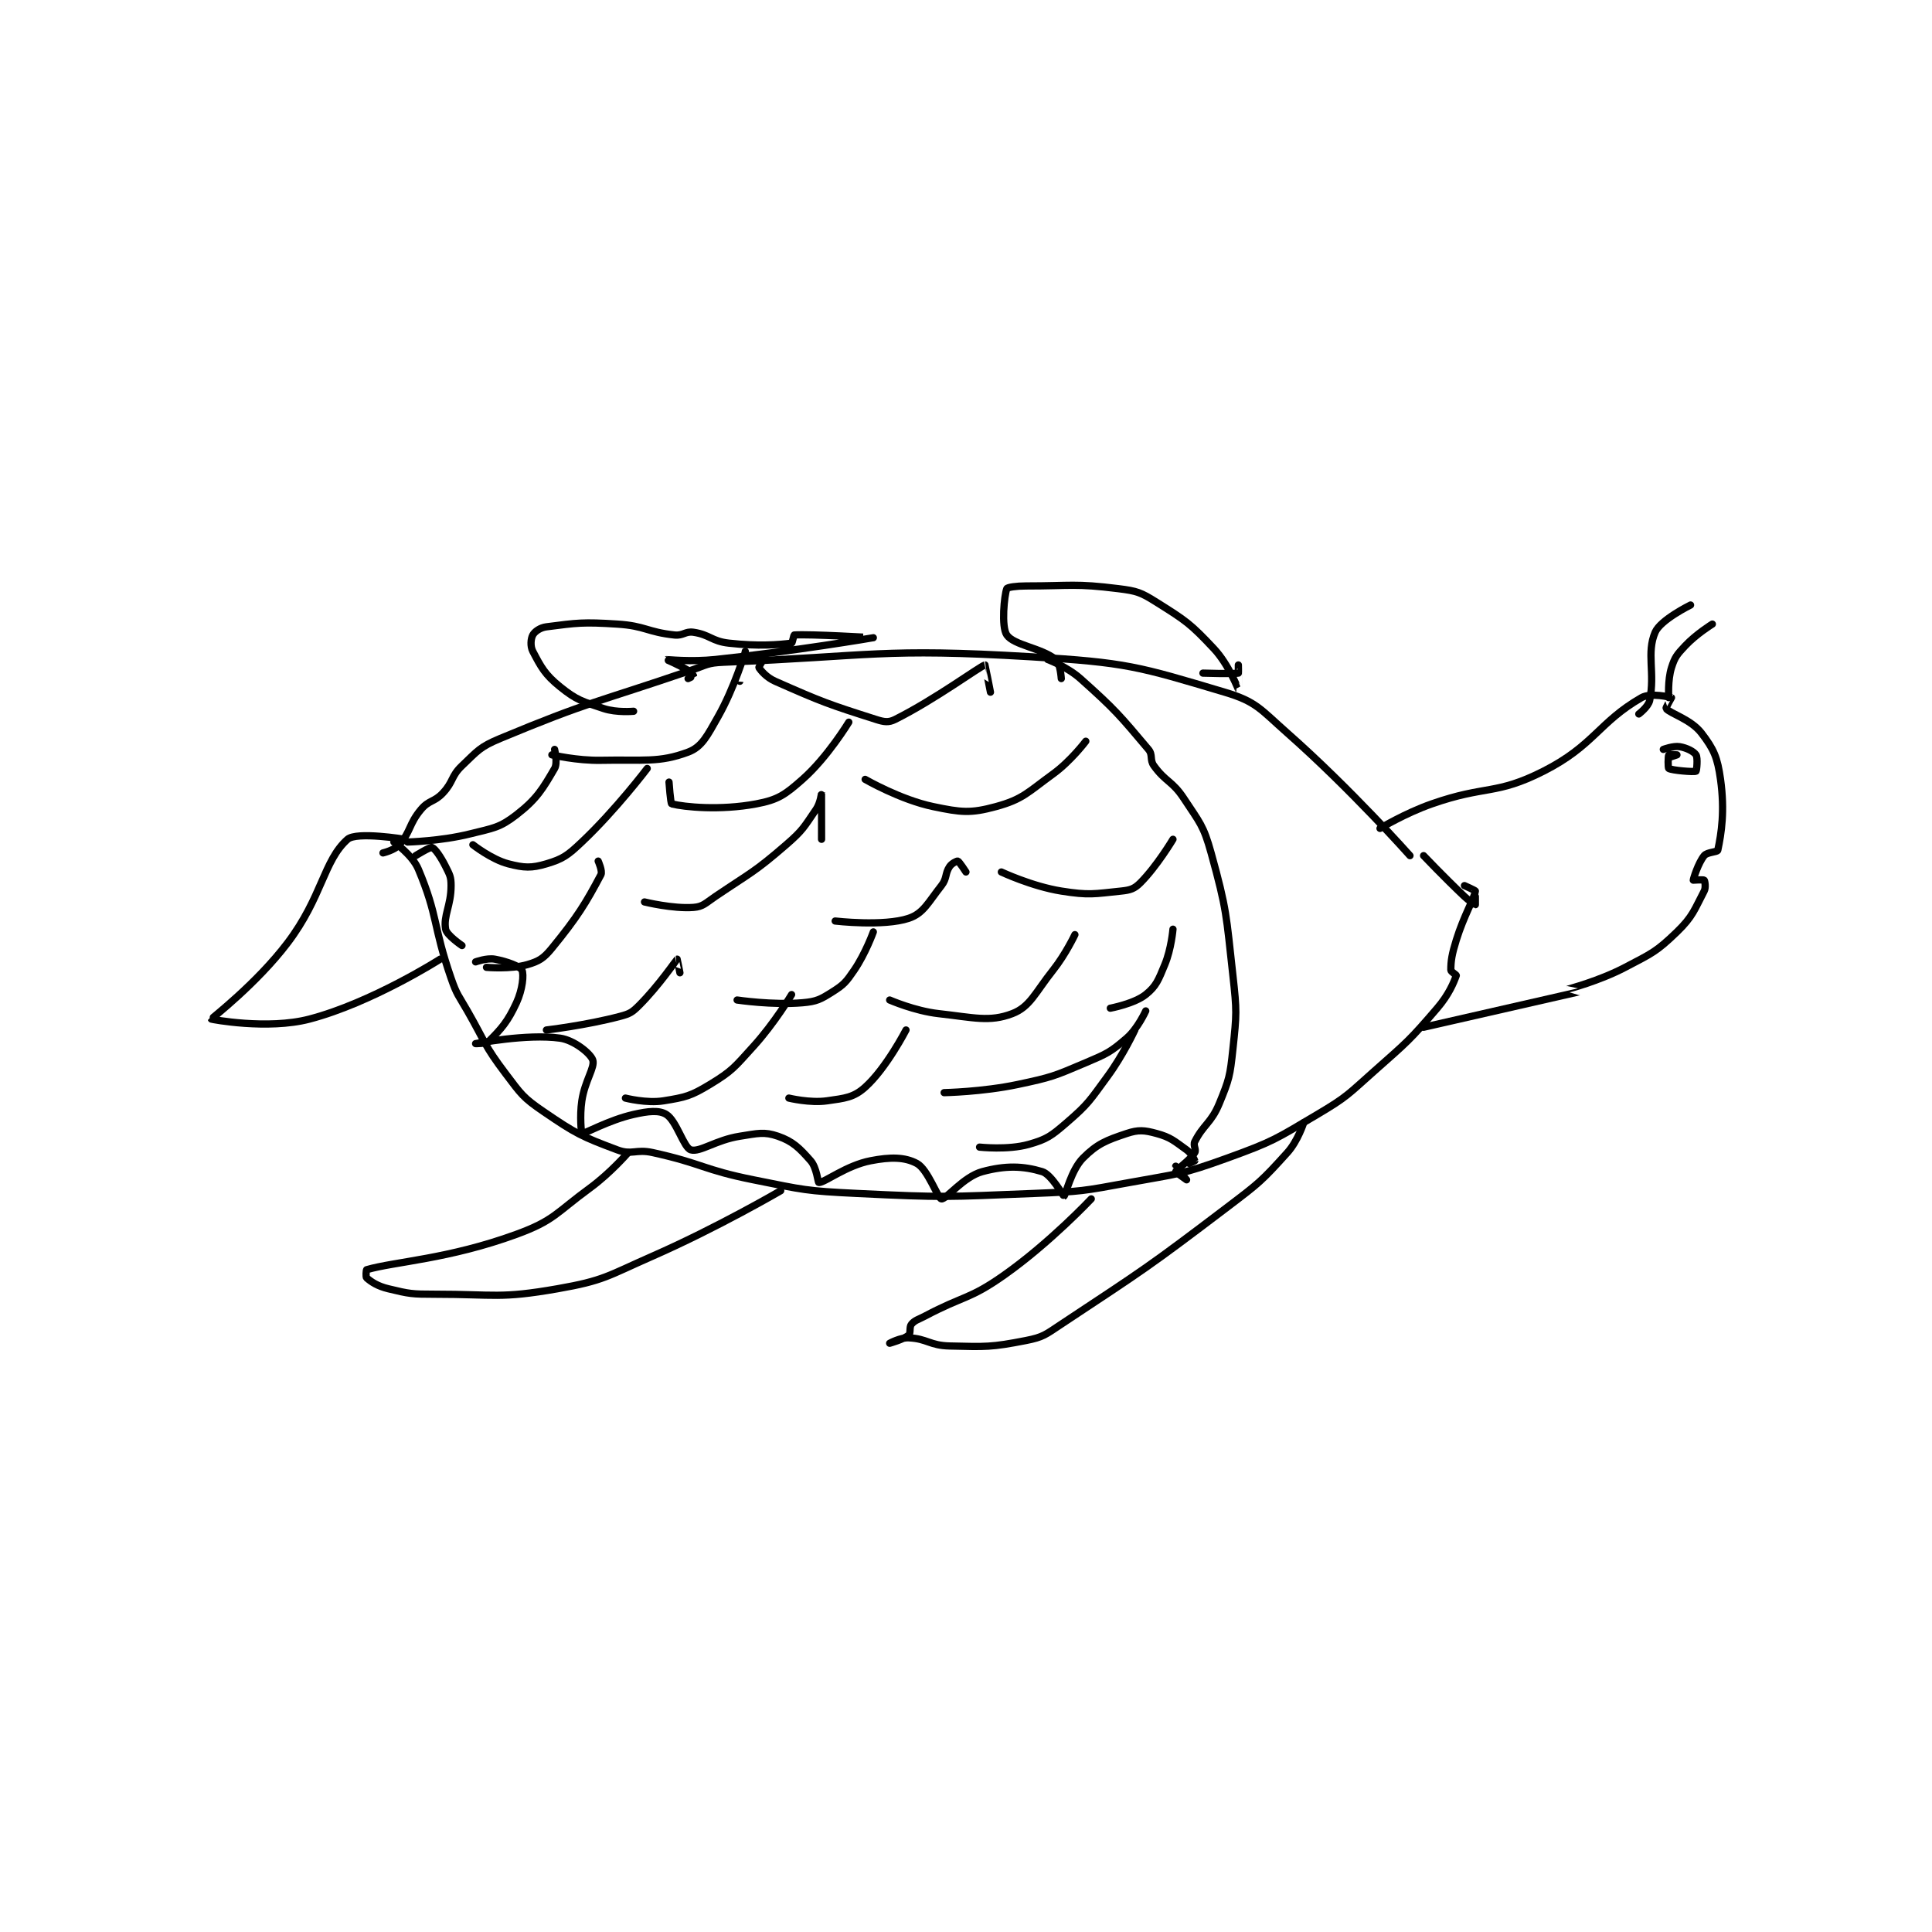 <?xml version="1.0" encoding="utf-8"?>
<!DOCTYPE svg PUBLIC "-//W3C//DTD SVG 1.1//EN" "http://www.w3.org/Graphics/SVG/1.1/DTD/svg11.dtd">
<svg viewBox="0 0 800 800" preserveAspectRatio="xMinYMin meet" xmlns="http://www.w3.org/2000/svg" version="1.1">
<g fill="none" stroke="black" stroke-linecap="round" stroke-linejoin="round" stroke-width="2.659">
<g transform="translate(87.52,242.632) scale(1.128) translate(-84,-190)">
<path id="0" d="M147 288 C147 288 151.252 286.998 153 285 C157.239 280.156 156.471 277.378 161 272 C163.923 268.529 165.797 269.416 169 266 C172.929 261.809 171.912 259.894 176 256 C181.82 250.457 182.553 249.103 190 246 C222.965 232.265 225.001 232.951 260 221 C265.804 219.018 266.104 218.236 272 218 C327.007 215.8 329.863 212.704 385 216 C420.06 218.096 424.235 219.538 456 229 C467.654 232.471 469.031 235.203 479 244 C502.305 264.563 524 289 524 289 "/>
<path id="1" d="M151 284 C151 284 157.77 288.691 160 294 C167.288 311.353 165.276 314.576 172 334 C174.144 340.193 174.688 340.205 178 346 C184.654 357.644 184.145 358.62 192 369 C197.751 376.599 198.338 377.767 206 383 C217.89 391.12 219.965 392.112 233 397 C238.406 399.027 239.805 396.637 246 398 C264.37 402.041 264.416 404.283 283 408 C301.584 411.717 302.086 412.082 321 413 C353.147 414.56 353.761 414.289 386 413 C403.439 412.303 403.862 412.138 421 409 C439.057 405.694 440.014 406.154 457 400 C473.785 393.918 474.59 393.132 490 384 C501.057 377.448 501.237 376.653 511 368 C523.039 357.329 523.792 356.91 534 345 C538.302 339.981 540.096 335.53 541 333 C541.08 332.776 539 331.616 539 331 C539 327.614 539.385 325.204 541 320 C543.803 310.966 547.583 304.78 548 302 C548.031 301.796 544 300 544 300 "/>
<path id="2" d="M529 289 C529 289 536.38 296.781 544 304 C545.785 305.691 547.92 307 548 307 C548 307 548 304 548 304 "/>
<path id="3" d="M513 279 C513 279 522.256 273.411 532 270 C551.885 263.04 555.441 266.894 573 258 C591.528 248.616 593.315 240.011 609 231 C612.35 229.076 619.649 230.844 620 231 C620.007 231.003 617.815 234.781 618 235 C619.606 236.898 627.117 238.952 631 244 C635.575 249.948 636.879 252.964 638 261 C639.613 272.56 638.329 280.8 637 287 C636.844 287.726 633.099 287.656 632 289 C629.785 291.707 628 297.603 628 298 C628 298 631.75 297.75 632 298 C632.25 298.25 632.692 300.686 632 302 C628.496 308.657 627.885 311.318 622 317 C614.415 324.323 612.844 324.832 603 330 C593.394 335.043 582.08 337.958 582 338 C581.989 338.006 586.005 338.999 586 339 C585.918 339.022 529 352 529 352 "/>
<path id="4" d="M619 231 C619 231 618.545 224.607 620 220 C621.231 216.1 622.011 215.189 625 212 C629.094 207.633 635 204 635 204 "/>
<path id="5" d="M608 237 C608 237 611.534 234.33 612 232 C614.041 221.796 610.732 214.624 614 207 C615.968 202.409 627 197 627 197 "/>
<path id="6" d="M391 217 C391 217 398.111 219.64 403 224 C415.913 235.517 417.493 237.547 428 250 C429.715 252.033 428.384 253.762 430 256 C434.33 261.996 436.76 261.539 441 268 C446.86 276.93 448.191 277.856 451 288 C456.825 309.034 456.52 310.684 459 333 C460.459 346.13 460.378 347.047 459 360 C457.952 369.85 457.681 371.061 454 380 C451.046 387.175 448.136 387.729 445 394 C444.322 395.356 445.66 396.963 445 398 C443.11 400.97 438.231 404.231 438 405 C437.954 405.152 442 408 442 408 C442 407.999 438 403 438 403 "/>
<path id="7" d="M209 252 C209 252 218.209 254.176 227 254 C242.693 253.686 248.313 254.976 259 251 C264.111 249.098 266.061 244.94 270 238 C276.074 227.298 279.999 214.001 280 214 C280 213.999 278 225 278 225 "/>
<path id="8" d="M286 218 C286 218 284.885 219.839 285 220 C285.829 221.161 287.752 223.565 291 225 C308.087 232.55 310.377 233.393 328 239 C330.976 239.947 332.591 240.205 335 239 C349.8 231.6 366.054 219.556 368 219 C368.043 218.988 370 229 370 229 "/>
<path id="9" d="M210 250 C210 250 211.196 254.95 210 257 C205.701 264.369 203.517 268.181 196 274 C189.796 278.803 187.527 278.868 179 281 C168.199 283.7 156 284 156 284 "/>
<path id="10" d="M180 285 C180 285 186.864 290.409 193 292 C198.798 293.503 201.484 293.634 207 292 C213.056 290.206 214.801 288.918 220 284 C232.523 272.154 244 257 244 257 "/>
<path id="11" d="M252 262 C252 262 252.554 269.889 253 270 C257.608 271.152 270.716 272.491 284 270 C292.008 268.498 294.54 266.7 301 261 C310.203 252.88 318 240 318 240 "/>
<path id="12" d="M324 261 C324 261 336.933 268.486 349 271 C359.247 273.135 362.66 273.547 372 271 C381.857 268.312 383.618 265.823 393 259 C399.542 254.242 405 247 405 247 "/>
<path id="13" d="M185 330 C185 330 193.859 330.791 200 329 C204.317 327.741 205.972 326.7 209 323 C218.454 311.445 221.482 306.387 227 296 C227.674 294.73 226 291 226 291 "/>
<path id="14" d="M243 306 C243 306 253.495 308.577 261 308 C264.493 307.731 265.379 306.45 269 304 C282.142 295.11 283.201 295.205 295 285 C301.185 279.651 301.553 278.5 306 272 C307.596 269.667 308 265.998 308 266 C308.001 266.005 308 283 308 283 "/>
<path id="15" d="M313 313 C313 313 330.767 315.078 340 312 C345.405 310.199 347.145 306.15 352 300 C354.118 297.317 353.247 295.63 355 293 C355.779 291.831 357.708 290.902 358 291 C358.543 291.181 361 295 361 295 "/>
<path id="16" d="M374 295 C374 295 385.253 300.29 396 302 C406.229 303.627 407.979 303.037 418 302 C421.33 301.656 422.822 301.178 425 299 C431.098 292.902 437 283 437 283 "/>
<path id="17" d="M207 353 C207 353 221.495 351.31 234 348 C237.558 347.058 238.426 346.574 241 344 C248.254 336.746 254.715 327.228 255 327 C255.031 326.975 256 332 256 332 "/>
<path id="18" d="M277 342 C277 342 290.007 343.942 301 343 C306.214 342.553 307.608 341.774 312 339 C316.238 336.323 317.027 335.36 320 331 C324.147 324.917 327 317 327 317 "/>
<path id="19" d="M333 342 C333 342 342.167 346.019 351 347 C363.853 348.428 369.642 350.184 378 347 C384.53 344.512 386.346 339.39 393 331 C397.614 325.182 401 318 401 318 "/>
<path id="20" d="M414 345 C414 345 422.783 343.373 427 340 C430.919 336.865 431.669 334.595 434 329 C436.387 323.271 437 316 437 316 "/>
<path id="21" d="M236 378 C236 378 243.805 379.999 250 379 C258.043 377.703 259.981 377.254 267 373 C275.328 367.953 276.062 366.632 283 359 C290.712 350.517 297 340 297 340 "/>
<path id="22" d="M296 378 C296 378 303.772 379.89 310 379 C316.613 378.055 319.752 377.808 324 374 C331.774 367.03 339 353 339 353 "/>
<path id="23" d="M353 376 C353 376 367.034 375.743 380 373 C392.524 370.351 393.289 369.977 405 365 C412.763 361.701 414.032 361.154 420 356 C424.098 352.461 427 346 427 346 "/>
<path id="24" d="M366 396 C366 396 376.4 397.137 384 395 C390.755 393.1 392.323 391.894 398 387 C406.057 380.054 406.433 378.932 413 370 C418.706 362.24 423 353 423 353 "/>
<path id="25" d="M237 398 C237 398 230.525 405.494 223 411 C210.378 420.235 209.87 422.926 196 428 C171.05 437.128 151.249 438.018 141 441 C140.848 441.044 140.611 443.659 141 444 C142.705 445.492 145.012 447.043 149 448 C156.78 449.867 157.61 450 166 450 C188.208 450 189.883 451.695 211 448 C228.276 444.977 229.288 443.337 246 436 C269.878 425.517 293 412 293 412 "/>
<path id="26" d="M407 415 C407 415 391.784 431.169 375 443 C362.162 452.05 360.398 450.377 346 458 C343.432 459.36 342.311 459.47 341 461 C340.126 462.02 340.821 464.282 340 465 C338.245 466.536 333 468 333 468 C333 468 336.925 465.86 340 466 C346.737 466.306 347.737 468.831 355 469 C368.472 469.313 370.193 469.499 383 467 C389.392 465.753 390.197 464.843 396 461 C426.591 440.744 427.522 440.375 457 418 C468.705 409.116 469.623 408.382 479 398 C482.862 393.725 485 387 485 387 "/>
<path id="27" d="M259 224 C259 224 261 223.058 261 223 C261 222.883 260.117 221.67 259 221 C255.37 218.822 250.992 217.003 251 217 C251.022 216.991 260.182 217.928 269 217 C297.826 213.966 326.998 209 327 209 C327.001 209 303.93 207.605 298 208 C297.754 208.016 297.293 210.963 297 211 C292.096 211.613 284.863 212.207 274 211 C267.65 210.294 267.031 207.905 261 207 C257.962 206.544 257.226 208.346 254 208 C243.972 206.925 243.315 204.658 233 204 C220.413 203.197 218.314 203.54 207 205 C204.667 205.301 202.703 206.734 202 208 C201.27 209.315 201.007 212.113 202 214 C205.024 219.745 206.403 222.479 212 227 C218.133 231.953 220.168 232.389 228 235 C232.755 236.585 239 236 239 236 "/>
<path id="28" d="M448 222 C448 222 459.457 222.356 461 222 C461.082 221.981 461 219 461 219 C461 219 461.01 228.007 461 228 C460.967 227.978 457.498 218.865 452 213 C443.393 203.82 441.724 202.741 431 196 C425.198 192.353 423.853 191.857 417 191 C401.01 189.001 399.752 190 383 190 C379.551 190 376.205 190.473 376 191 C375.065 193.405 373.917 204.991 376 208 C378.63 211.798 388.606 212.685 394 217 C395.627 218.301 396 224 396 224 "/>
<path id="29" d="M619 253 C619 253 622 252 622 252 C622 252 619.099 251.835 619 252 C618.724 252.46 618.667 256.8 619 257 C620.178 257.707 628.23 258.385 629 258 C629.243 257.878 629.725 253.088 629 252 C628.154 250.731 625.586 249.431 623 249 C620.679 248.613 617 250 617 250 "/>
<path id="30" d="M159 289 C159 289 164.276 285.737 165 286 C166.113 286.405 168.208 289.417 170 293 C171.509 296.017 172 296.774 172 300 C172 307.373 169.104 311.072 170 316 C170.406 318.235 176 322 176 322 "/>
<path id="31" d="M181 328 C181 328 185.118 326.491 188 327 C192.522 327.798 197.337 329.674 198 331 C198.81 332.62 198.215 338.202 196 343 C192.81 349.912 190.487 352.513 186 357 C184.878 358.122 181 358 181 358 C181 358 199.869 354.307 212 356 C217.179 356.723 223.175 361.629 224 364 C224.922 366.65 221.092 371.627 220 379 C219.159 384.675 219.842 390.958 220 391 C220.859 391.226 229.803 386.077 239 384 C244.362 382.789 248.33 382.347 251 384 C254.793 386.348 257.394 396.228 260 397 C263.349 397.993 269.164 393.38 278 392 C284.586 390.971 286.937 390.247 292 392 C297.467 393.892 299.875 396.325 304 401 C306.242 403.541 306.654 409 307 409 C309.19 409 317.088 402.733 326 401 C333.286 399.583 338.559 399.609 343 402 C347.051 404.182 350.646 414.831 352 415 C353.752 415.219 360.078 406.871 367 405 C375.602 402.675 382.011 402.903 389 405 C392.399 406.02 396.778 414.074 397 414 C397.519 413.827 399.613 404.387 404 400 C409.223 394.777 412.513 393.496 420 391 C424.335 389.555 426.487 389.769 431 391 C436.185 392.414 437.385 393.704 442 397 C443.768 398.263 444.925 400.627 445 401 C445.01 401.049 443 402 443 402 "/>
<path id="32" d="M155 283 C155 283 137.321 280.065 134 283 C125.21 290.767 124.716 304.215 112 321 C100.553 336.11 83.943 348.802 84 349 C84.029 349.102 104.652 353.02 120 349 C142.92 342.997 168 327 168 327 "/>
</g>
</g>
</svg>
